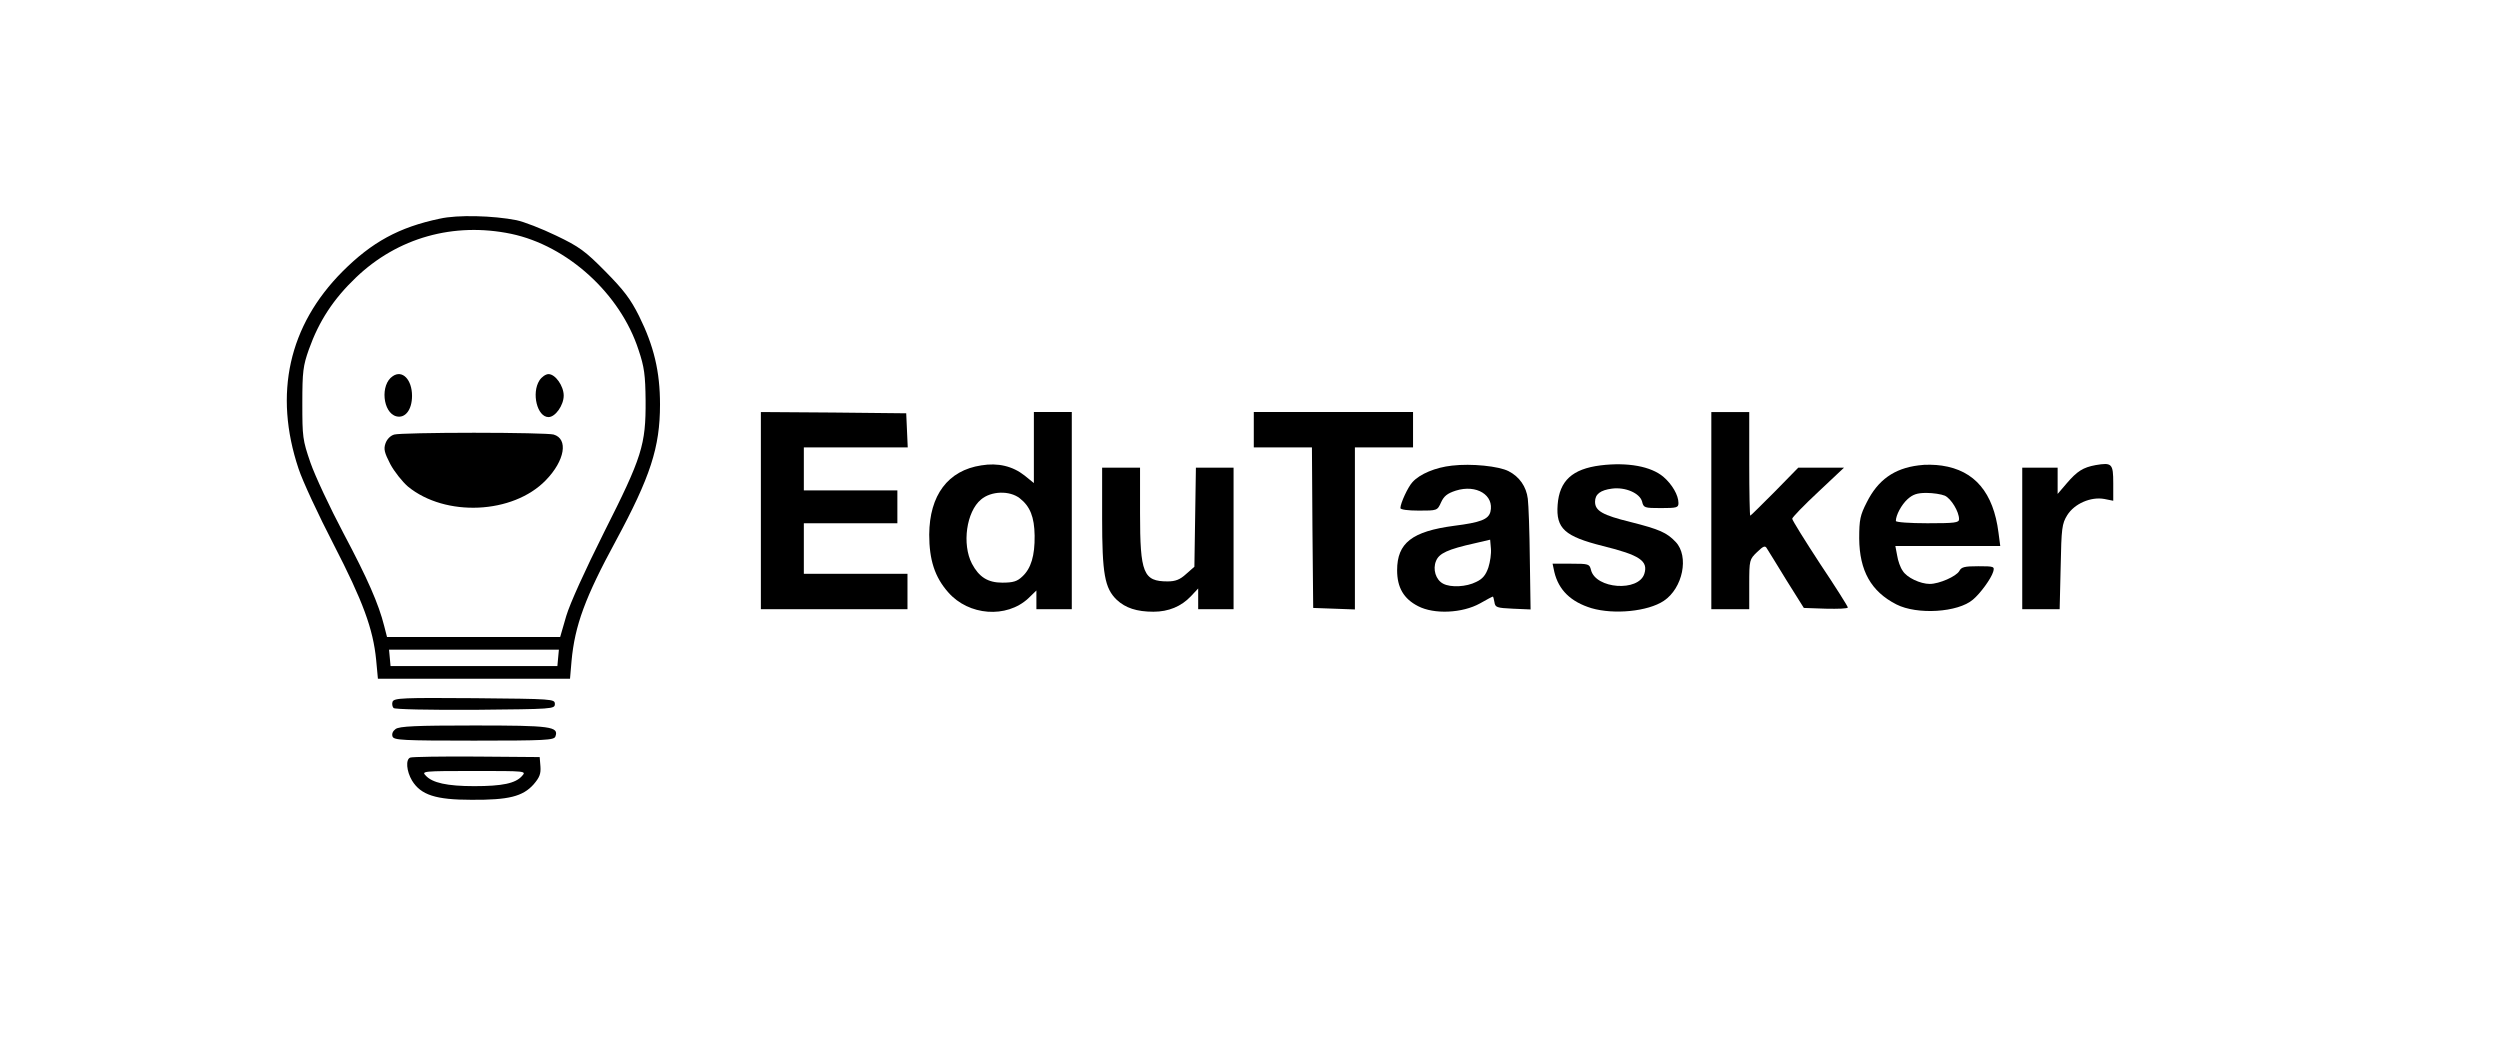 <?xml version="1.0" standalone="no"?>
<!DOCTYPE svg PUBLIC "-//W3C//DTD SVG 20010904//EN"
 "http://www.w3.org/TR/2001/REC-SVG-20010904/DTD/svg10.dtd">
<svg version="1.0" xmlns="http://www.w3.org/2000/svg"
 width="989pt" height="411pt" viewBox="0 0 989 411"
 preserveAspectRatio="xMidYMid meet">

<g transform="translate(0,411) scale(0.1,-0.1)"
fill="#000000" stroke="none">
<path d="M1740 3245 c-162 -34 -269 -93 -385 -209 -213 -214 -273 -484 -174
-780 16 -49 79 -184 139 -300 116 -225 156 -334 168 -456 l7 -75 380 0 380 0
6 70 c13 141 54 252 175 475 137 254 175 370 175 540 0 130 -24 231 -83 350
-34 68 -61 103 -133 176 -80 81 -103 98 -195 142 -58 28 -128 55 -157 61 -91
18 -233 22 -303 6z m282 -60 c223 -47 432 -237 504 -459 23 -68 27 -100 28
-201 1 -175 -14 -223 -164 -520 -77 -154 -135 -282 -150 -332 l-24 -83 -342 0
-343 0 -11 43 c-22 88 -66 188 -161 367 -54 102 -113 228 -131 280 -31 90 -32
102 -32 235 0 125 3 148 26 213 40 112 97 199 186 284 165 158 387 220 614
173z m186 -1677 l-3 -33 -330 0 -330 0 -3 33 -3 32 336 0 336 0 -3 -32z"/>
<path d="M1554 2622 c-51 -33 -40 -145 14 -159 35 -9 62 26 62 81 0 64 -38
104 -76 78z"/>
<path d="M2134 2605 c-32 -50 -9 -145 36 -145 27 0 60 47 60 85 0 38 -33 85
-60 85 -11 0 -27 -11 -36 -25z"/>
<path d="M1560 2391 c-15 -4 -29 -18 -35 -35 -8 -23 -4 -37 19 -82 16 -30 48
-70 70 -89 148 -121 415 -109 545 25 76 78 90 164 31 181 -14 4 -155 7 -315 7
-159 0 -301 -3 -315 -7z"/>
<path d="M3010 2090 l0 -390 290 0 290 0 0 70 0 70 -205 0 -205 0 0 100 0 100
185 0 185 0 0 65 0 65 -185 0 -185 0 0 85 0 85 205 0 206 0 -3 68 -3 67 -287
3 -288 2 0 -390z"/>
<path d="M4090 2340 l0 -141 -37 30 c-47 37 -105 51 -171 40 -132 -20 -205
-118 -206 -274 0 -100 22 -168 75 -228 81 -93 231 -104 317 -24 l32 31 0 -37
0 -37 70 0 70 0 0 390 0 390 -75 0 -75 0 0 -140z m-56 -201 c41 -32 58 -74 59
-148 1 -79 -14 -130 -49 -162 -20 -19 -36 -24 -79 -24 -57 0 -92 22 -120 75
-40 77 -22 206 36 254 40 34 113 36 153 5z"/>
<path d="M4960 2410 l0 -70 115 0 115 0 2 -317 3 -318 83 -3 82 -3 0 321 0
320 115 0 115 0 0 70 0 70 -315 0 -315 0 0 -70z"/>
<path d="M6770 2090 l0 -390 75 0 75 0 0 98 c0 97 1 99 31 128 25 24 32 27 39
14 5 -8 40 -64 77 -125 l69 -110 87 -3 c48 -1 87 0 87 5 0 4 -49 82 -110 173
-60 92 -110 172 -110 178 0 5 46 53 103 106 l102 96 -91 0 -90 0 -93 -95 c-52
-52 -95 -95 -97 -95 -2 0 -4 92 -4 205 l0 205 -75 0 -75 0 0 -390z"/>
<path d="M5744 2268 c-65 -7 -127 -33 -156 -65 -18 -19 -48 -84 -48 -103 0 -6
30 -10 73 -10 73 0 73 0 88 33 11 24 24 35 58 46 82 26 153 -18 137 -84 -8
-30 -40 -42 -143 -55 -167 -22 -226 -68 -226 -176 0 -68 26 -113 83 -142 63
-33 175 -28 245 11 26 15 49 27 51 27 1 0 4 -10 6 -22 3 -21 9 -23 73 -26 l70
-3 -3 198 c-1 109 -5 217 -8 240 -6 48 -33 87 -76 109 -39 20 -147 31 -224 22z
m144 -403 c-10 -29 -22 -45 -48 -57 -39 -20 -101 -23 -131 -7 -29 15 -42 57
-28 90 12 30 46 46 154 70 l60 14 3 -35 c2 -20 -3 -53 -10 -75z"/>
<path d="M6332 2269 c-112 -14 -163 -61 -170 -156 -7 -94 28 -125 179 -163
146 -36 180 -59 164 -110 -23 -72 -192 -60 -211 15 -6 24 -9 25 -79 25 l-73 0
7 -33 c17 -71 65 -118 147 -143 89 -26 223 -13 286 29 75 50 101 176 47 233
-35 37 -64 50 -179 79 -110 27 -140 44 -140 80 0 30 21 46 67 52 53 7 110 -18
119 -51 6 -25 9 -26 75 -26 63 0 69 2 69 20 0 31 -25 74 -60 104 -49 41 -140
58 -248 45z"/>
<path d="M7590 2269 c-97 -12 -161 -58 -205 -146 -26 -51 -30 -68 -30 -143 1
-128 47 -210 147 -261 82 -42 244 -32 303 19 29 24 72 83 80 110 6 21 4 22
-59 22 -54 0 -67 -3 -75 -19 -12 -21 -79 -51 -117 -51 -37 0 -91 25 -107 52
-9 12 -19 40 -22 61 l-7 37 207 0 208 0 -7 53 c-20 158 -94 246 -224 265 -26
4 -67 5 -92 1z m104 -120 c25 -12 56 -63 56 -93 0 -14 -17 -16 -125 -16 -71 0
-125 4 -125 9 0 23 22 64 46 86 21 19 38 25 75 25 26 0 59 -5 73 -11z"/>
<path d="M8290 2270 c-49 -9 -73 -24 -114 -72 l-36 -42 0 52 0 52 -70 0 -70 0
0 -280 0 -280 74 0 74 0 4 168 c3 153 5 170 26 204 28 45 93 74 147 64 l35 -7
0 69 c0 78 -5 83 -70 72z"/>
<path d="M4360 2062 c0 -222 10 -279 58 -325 34 -32 79 -47 145 -47 60 0 110
21 148 61 l29 31 0 -41 0 -41 70 0 70 0 0 280 0 280 -74 0 -75 0 -3 -196 -3
-196 -33 -29 c-24 -22 -42 -29 -73 -29 -96 0 -109 32 -109 270 l0 180 -75 0
-75 0 0 -198z"/>
<path d="M1553 1334 c-3 -8 -1 -20 4 -25 5 -5 135 -8 324 -7 306 3 314 3 314
23 0 20 -8 20 -318 23 -282 2 -318 1 -324 -14z"/>
<path d="M1565 1226 c-11 -8 -16 -19 -12 -30 6 -14 38 -16 322 -16 284 0 316
2 322 16 15 40 -17 44 -322 44 -229 0 -295 -3 -310 -14z"/>
<path d="M1623 1113 c-19 -7 -15 -54 7 -91 35 -57 94 -76 235 -76 147 -1 203
13 246 61 24 28 29 42 27 71 l-3 37 -250 2 c-137 1 -256 -1 -262 -4z m442 -73
c-26 -29 -77 -40 -189 -40 -107 0 -166 13 -192 42 -17 17 -11 18 191 18 207 0
208 0 190 -20z"/>
</g>
</svg>
